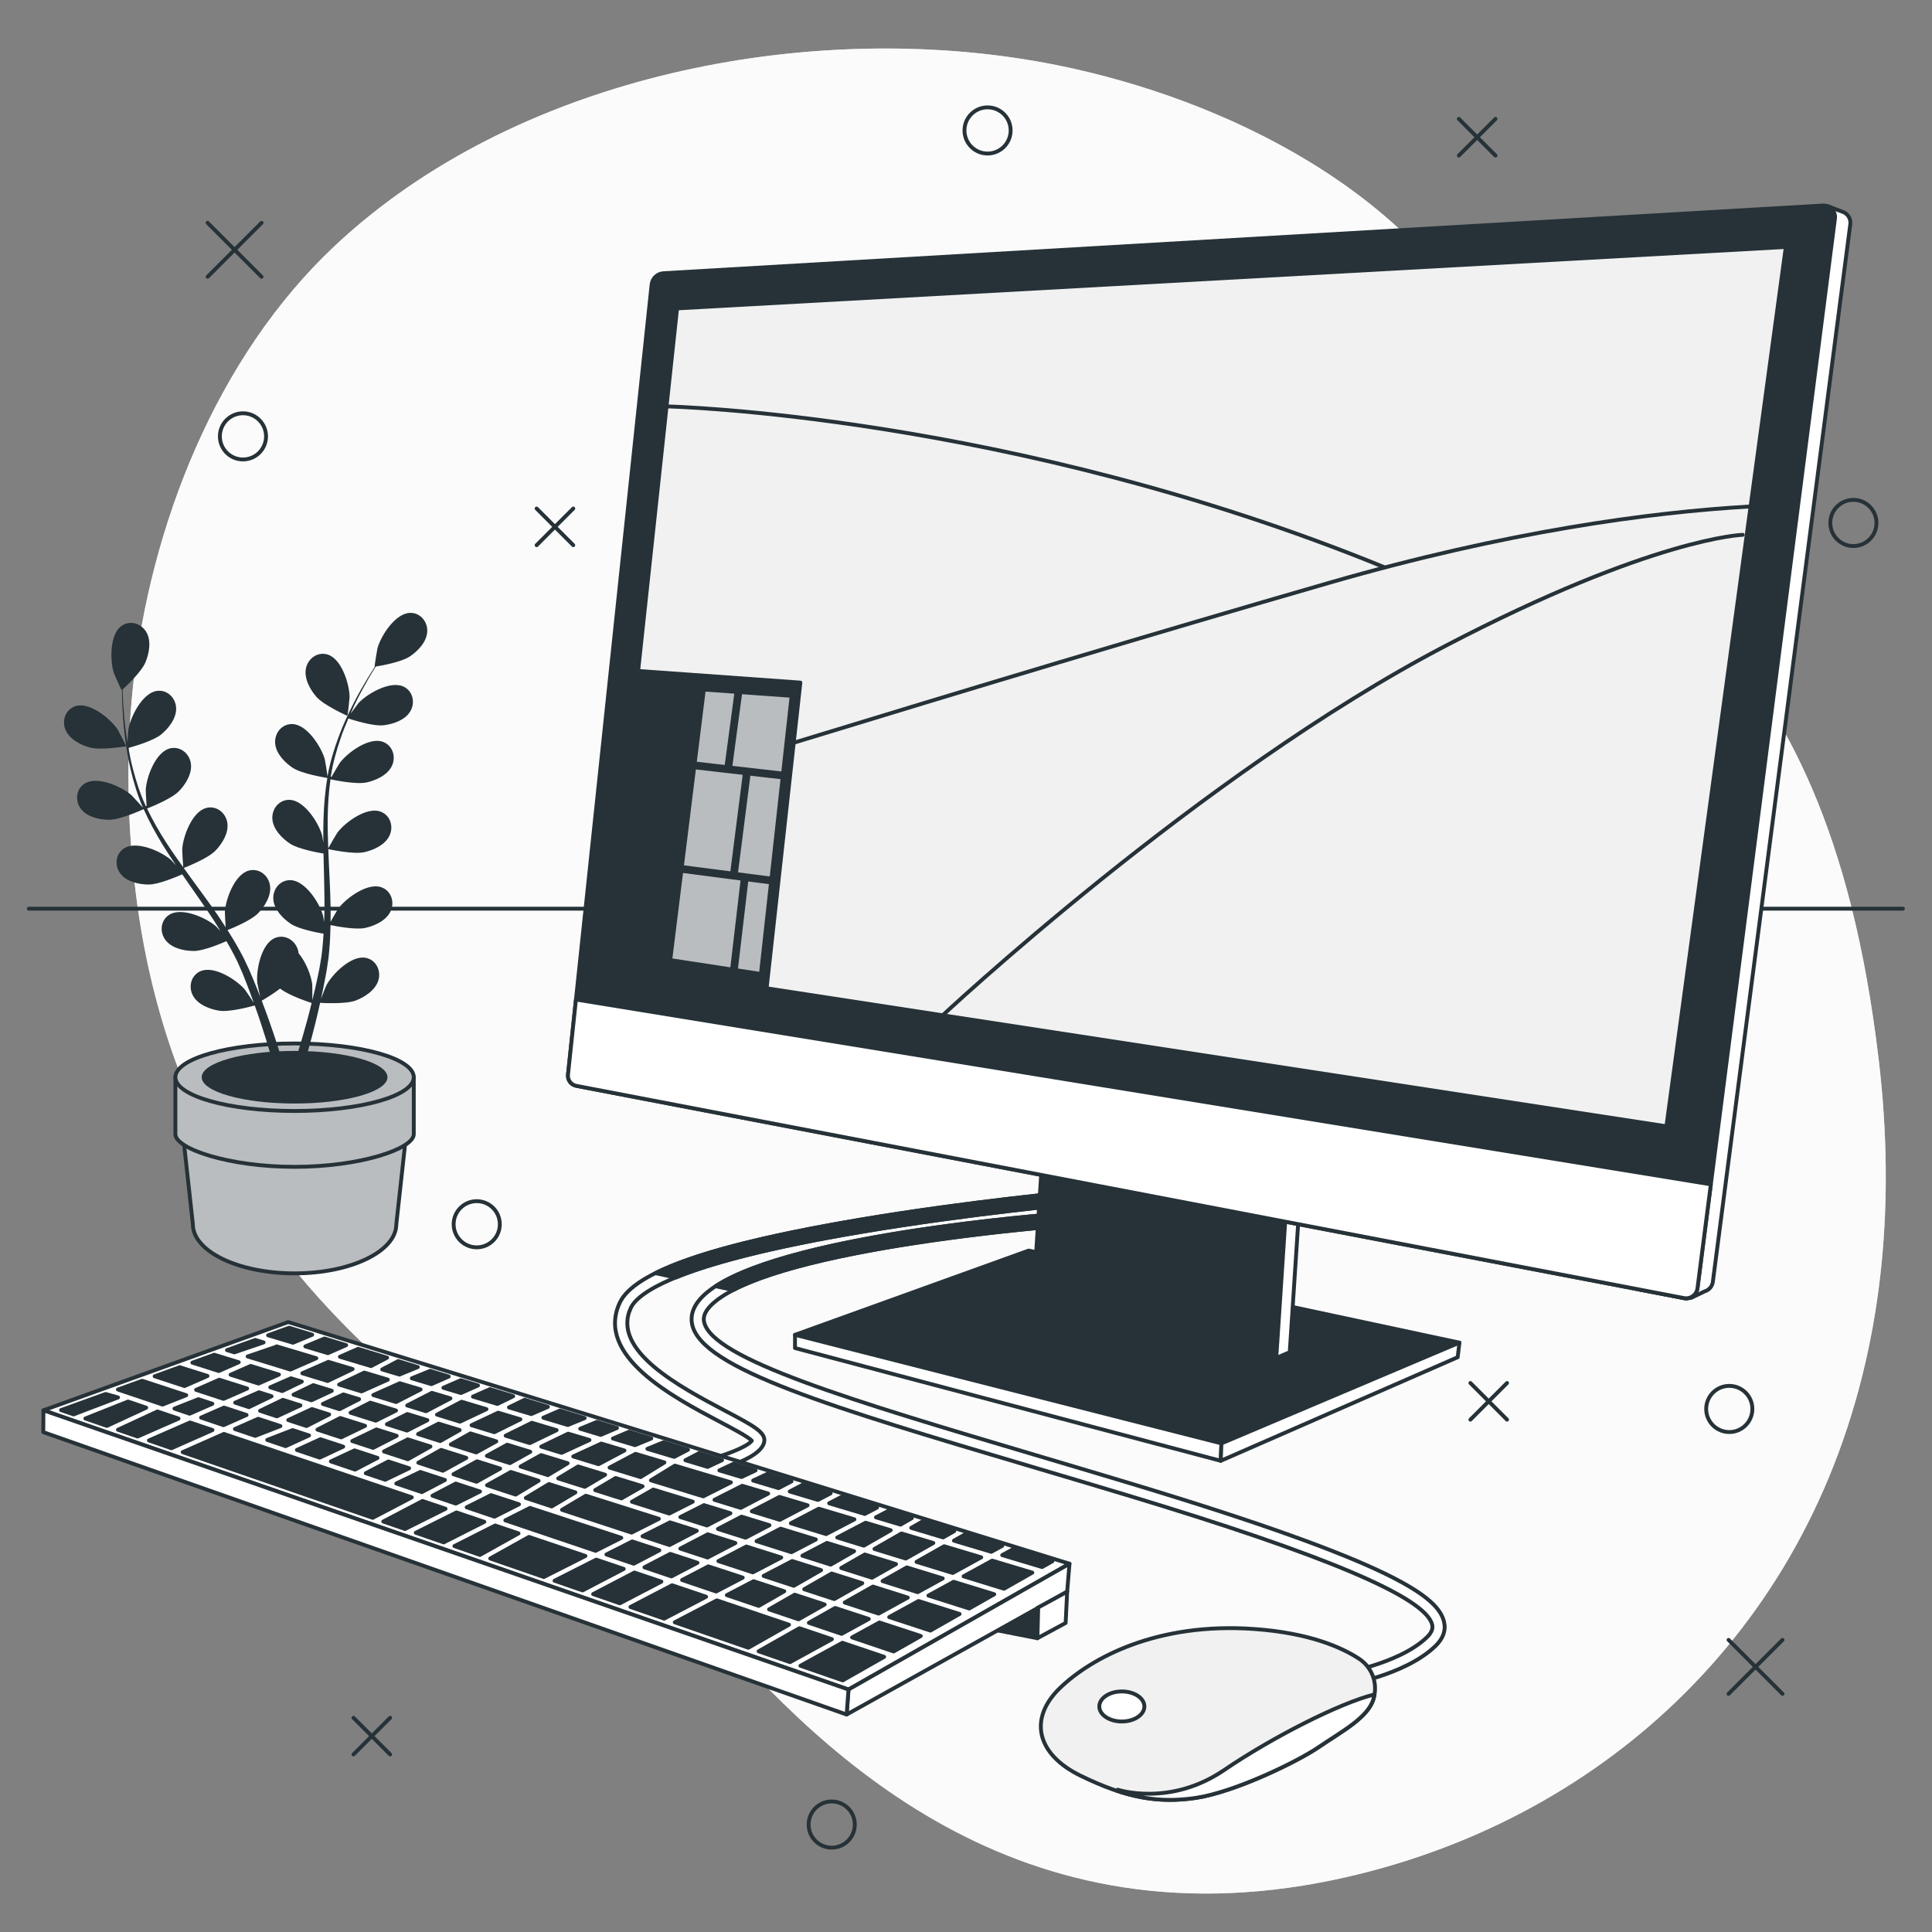 <?xml version="1.0" encoding="utf-8"?>
<!-- Generator: Adobe Illustrator 27.5.0, SVG Export Plug-In . SVG Version: 6.00 Build 0)  -->
<svg version="1.1" xmlns="http://www.w3.org/2000/svg" xmlns:xlink="http://www.w3.org/1999/xlink" x="0px" y="0px"
	 viewBox="0 0 500 500" style="enable-background:new 0 0 500 500;" xml:space="preserve">
<rect x="0" y="0" width="500" height="500" fill="#808080" stroke="none"/>
<g id="Background_Simple">
	<g>
		<path style="fill:#F1F1F1;" d="M273.587,16.87c43.479,8.747,92.895,32.934,113.094,74.871
			c30.526,63.363,85.439,62.723,99.551,182.71c2.202,18.708,2.34,36.303,0.695,52.75c-0.883,8.841-2.293,17.355-4.18,25.523
			c-17.052,74.147-73.307,120.41-137.772,133.825c-84.783,17.659-135.042-35.421-165.085-70.339
			C149.847,381.293,49.996,349.4,35.196,231.554c-2.249-17.968-2.661-36.189-0.745-54.216c4.358-41.148,21.547-85.02,52.33-113.844
			c2.313-2.164,4.699-4.257,7.147-6.288C141.832,17.558,214.31,4.941,273.587,16.87z"/>
		<path style="opacity:0.7;fill:#FFFFFF;" d="M273.587,16.87c43.479,8.747,92.895,32.934,113.094,74.871
			c30.526,63.363,85.439,62.723,99.551,182.71c2.202,18.708,2.34,36.303,0.695,52.75c-0.883,8.841-2.293,17.355-4.18,25.523
			c-17.052,74.147-73.307,120.41-137.772,133.825c-84.783,17.659-135.042-35.421-165.085-70.339
			C149.847,381.293,49.996,349.4,35.196,231.554c-2.249-17.968-2.661-36.189-0.745-54.216c4.358-41.148,21.547-85.02,52.33-113.844
			c2.313-2.164,4.699-4.257,7.147-6.288C141.832,17.558,214.31,4.941,273.587,16.87z"/>
	</g>
</g>
<g id="Graphics">
	<g>
		
			<line style="fill:none;stroke:#263238;stroke-linecap:round;stroke-linejoin:round;stroke-miterlimit:10;" x1="53.727" y1="57.672" x2="67.687" y2="71.632"/>
		
			<line style="fill:none;stroke:#263238;stroke-linecap:round;stroke-linejoin:round;stroke-miterlimit:10;" x1="67.687" y1="57.672" x2="53.727" y2="71.632"/>
	</g>
	<g>
		
			<line style="fill:none;stroke:#263238;stroke-linecap:round;stroke-linejoin:round;stroke-miterlimit:10;" x1="447.348" y1="424.404" x2="461.308" y2="438.364"/>
		
			<line style="fill:none;stroke:#263238;stroke-linecap:round;stroke-linejoin:round;stroke-miterlimit:10;" x1="461.308" y1="424.404" x2="447.348" y2="438.364"/>
	</g>
	<g>
		
			<line style="fill:none;stroke:#263238;stroke-linecap:round;stroke-linejoin:round;stroke-miterlimit:10;" x1="138.875" y1="131.604" x2="148.366" y2="141.094"/>
		
			<line style="fill:none;stroke:#263238;stroke-linecap:round;stroke-linejoin:round;stroke-miterlimit:10;" x1="148.366" y1="131.604" x2="138.875" y2="141.094"/>
	</g>
	<g>
		
			<line style="fill:none;stroke:#263238;stroke-linecap:round;stroke-linejoin:round;stroke-miterlimit:10;" x1="380.533" y1="357.917" x2="390.023" y2="367.408"/>
		
			<line style="fill:none;stroke:#263238;stroke-linecap:round;stroke-linejoin:round;stroke-miterlimit:10;" x1="390.023" y1="357.917" x2="380.533" y2="367.408"/>
	</g>
	<g>
		
			<line style="fill:none;stroke:#263238;stroke-linecap:round;stroke-linejoin:round;stroke-miterlimit:10;" x1="91.479" y1="444.559" x2="100.969" y2="454.049"/>
		
			<line style="fill:none;stroke:#263238;stroke-linecap:round;stroke-linejoin:round;stroke-miterlimit:10;" x1="100.969" y1="444.559" x2="91.479" y2="454.049"/>
	</g>
	<g>
		
			<line style="fill:none;stroke:#263238;stroke-linecap:round;stroke-linejoin:round;stroke-miterlimit:10;" x1="377.545" y1="30.771" x2="387.035" y2="40.262"/>
		
			<line style="fill:none;stroke:#263238;stroke-linecap:round;stroke-linejoin:round;stroke-miterlimit:10;" x1="387.035" y1="30.771" x2="377.545" y2="40.262"/>
	</g>
	<path style="fill:none;stroke:#263238;stroke-linecap:round;stroke-linejoin:round;stroke-miterlimit:10;" d="M68.852,112.931
		c0-3.3-2.675-5.975-5.975-5.975c-3.3,0-5.975,2.675-5.975,5.975c0,3.3,2.675,5.975,5.975,5.975
		C66.177,118.906,68.852,116.231,68.852,112.931z"/>
	<path style="fill:none;stroke:#263238;stroke-linecap:round;stroke-linejoin:round;stroke-miterlimit:10;" d="M261.555,33.759
		c0-3.3-2.675-5.975-5.975-5.975c-3.3,0-5.975,2.675-5.975,5.975c0,3.3,2.675,5.975,5.975,5.975
		C258.88,39.734,261.555,37.059,261.555,33.759z"/>
	
		<circle style="fill:none;stroke:#263238;stroke-linecap:round;stroke-linejoin:round;stroke-miterlimit:10;" cx="447.535" cy="364.639" r="5.975"/>
	<path style="fill:none;stroke:#263238;stroke-linecap:round;stroke-linejoin:round;stroke-miterlimit:10;" d="M221.222,472.194
		c0-3.3-2.675-5.975-5.975-5.975c-3.3,0-5.975,2.675-5.975,5.975c0,3.3,2.675,5.975,5.975,5.975
		C218.546,478.17,221.222,475.494,221.222,472.194z"/>
	<path style="fill:none;stroke:#263238;stroke-linecap:round;stroke-linejoin:round;stroke-miterlimit:10;" d="M129.352,316.837
		c0-3.3-2.675-5.975-5.975-5.975c-3.3,0-5.975,2.675-5.975,5.975c0,3.3,2.675,5.975,5.975,5.975
		C126.677,322.813,129.352,320.137,129.352,316.837z"/>
	<path style="fill:none;stroke:#263238;stroke-linecap:round;stroke-linejoin:round;stroke-miterlimit:10;" d="M485.628,135.338
		c0-3.3-2.675-5.975-5.975-5.975c-3.3,0-5.975,2.675-5.975,5.975c0,3.3,2.675,5.975,5.975,5.975
		C482.952,141.314,485.628,138.638,485.628,135.338z"/>
</g>
<g id="Table">
	
		<line style="fill:none;stroke:#263238;stroke-linecap:round;stroke-linejoin:round;stroke-miterlimit:10;" x1="492.469" y1="235.163" x2="7.46" y2="235.163"/>
</g>
<g id="Plant">
	<g>
		<path style="fill:#BABDBF;stroke:#263238;stroke-linecap:round;stroke-linejoin:round;stroke-miterlimit:10;" d="M47.282,292.921
			l2.632,23.911c0,7.023,11.786,12.716,26.324,12.716c14.538,0,26.324-5.693,26.324-12.716l2.632-23.911H47.282z"/>
		<path style="fill:#BABDBF;stroke:#263238;stroke-linecap:round;stroke-linejoin:round;stroke-miterlimit:10;" d="M45.391,278.785
			v14.74c0,3.766,13.811,8.454,30.847,8.454c17.036,0,30.847-4.688,30.847-8.454v-14.74H45.391z"/>
		
			<ellipse style="fill:#BABDBF;stroke:#263238;stroke-linecap:round;stroke-linejoin:round;stroke-miterlimit:10;" cx="76.239" cy="278.785" rx="30.847" ry="8.736"/>
		<ellipse style="fill:#263238;" cx="76.239" cy="278.785" rx="24.037" ry="6.808"/>
		<g>
			<path style="fill:#263238;" d="M23.246,193.457c2.856,0.784,9.405-0.317,9.41-0.318c0.068-0.012-2.036-4.096-2.198-4.339
				c-1.879-2.806-7.16-7.125-10.797-6.086c-2.62,0.749-3.718,3.639-2.75,6.067C17.9,191.263,20.813,192.789,23.246,193.457z"/>
			<path style="fill:#263238;" d="M89.911,185.266c0.063,0.028,0.562-4.539,0.56-4.831c-0.019-3.377-2.042-9.892-5.648-11.031
				c-2.598-0.821-5.108,0.983-5.64,3.543c-0.544,2.614,1.044,5.495,2.704,7.394C83.837,182.57,89.907,185.264,89.911,185.266z"/>
			<path style="fill:#263238;" d="M106.069,158.614c-3.78,0.139-7.462,5.881-8.38,9.131c-0.079,0.281-0.814,4.817-0.745,4.806
				c0,0,0.064-0.01,0.079-0.012c-0.589,0.902-1.209,1.876-1.865,2.953c-1.196,1.999-2.53,4.27-3.815,6.839
				c-1.29,2.563-2.621,5.385-3.753,8.483c-1.14,3.104-2.18,6.427-2.809,9.99c-0.007,0.04-0.009,0.083-0.016,0.123
				c-0.14-1.099-0.633-4.16-0.698-4.39c-0.91-3.252-4.581-9.002-8.36-9.149c-2.723-0.105-4.667,2.298-4.505,4.907
				c0.166,2.665,2.458,5.024,4.561,6.417c2.371,1.571,8.463,2.542,8.949,2.618c-0.568,3.399-0.874,6.932-0.988,10.526
				c-0.067,2.054-0.071,4.126-0.048,6.202c-0.151-0.947-0.294-1.792-0.327-1.908c-0.91-3.253-4.581-9.002-8.36-9.149
				c-2.723-0.105-4.667,2.298-4.505,4.907c0.166,2.665,2.458,5.024,4.561,6.417c2.134,1.413,7.311,2.346,8.684,2.574
				c0.017,0.797,0.025,1.592,0.046,2.389c0.095,3.822,0.208,7.635,0.203,11.378c-0.001,1.319-0.05,2.618-0.095,3.919
				c-0.136-0.84-0.256-1.548-0.286-1.653c-0.91-3.253-4.581-9.002-8.361-9.149c-2.723-0.106-4.667,2.297-4.505,4.907
				c0.166,2.664,2.458,5.024,4.561,6.417c2.036,1.349,6.807,2.252,8.438,2.532c-0.086,1.33-0.17,2.662-0.313,3.947
				c-0.118,0.875-0.171,1.726-0.337,2.598c-0.147,0.867-0.293,1.726-0.437,2.576c-0.338,1.627-0.677,3.308-1.047,4.887
				c-0.248,1.1-0.506,2.144-0.762,3.196c0.017-1.313-0.006-3.885-0.032-4.099c-0.271-2.228-1.583-5.723-3.52-8.033
				c-0.038-0.329-0.104-0.654-0.203-0.971c-0.781-2.495-3.456-4.044-5.961-2.972c-3.478,1.488-4.851,8.169-4.539,11.532
				c0.018,0.198,0.459,2.328,0.759,3.668c-0.296-0.761-0.575-1.502-0.889-2.281c-0.611-1.545-1.267-3.068-1.966-4.711
				c-0.365-0.781-0.735-1.57-1.108-2.366c-0.353-0.798-0.827-1.596-1.24-2.404c-0.999-1.852-2.102-3.68-3.253-5.498
				c1.351-0.539,6.123-2.52,7.891-4.335c1.76-1.807,3.5-4.598,3.098-7.237c-0.394-2.584-2.803-4.521-5.442-3.841
				c-3.663,0.944-6.033,7.34-6.233,10.712c-0.013,0.21,0.115,2.646,0.212,3.982c-0.701-1.088-1.395-2.176-2.139-3.253
				c-2.149-3.108-4.421-6.188-6.674-9.27c-0.691-0.944-1.367-1.892-2.049-2.839c0.483-0.186,6.206-2.419,8.186-4.452
				c1.761-1.807,3.5-4.598,3.099-7.238c-0.394-2.584-2.803-4.521-5.442-3.841c-3.663,0.944-6.032,7.34-6.233,10.712
				c-0.015,0.254,0.174,3.758,0.266,4.647c-1.499-2.086-2.974-4.179-4.344-6.302c-1.894-2.926-3.591-5.901-5.022-8.906
				c0.225-0.086,6.208-2.39,8.237-4.472c1.76-1.807,3.5-4.598,3.098-7.237c-0.394-2.585-2.803-4.521-5.442-3.842
				c-3.663,0.944-6.032,7.34-6.233,10.711c-0.013,0.222,0.128,2.893,0.225,4.161c-0.115,0.029-0.094,0.024-0.209,0.054
				c-1.494-3.237-2.534-6.561-3.354-9.72c-0.478-1.829-0.833-3.604-1.14-5.338c1.158-0.314,6.436-1.811,8.469-3.484
				c1.948-1.603,3.984-4.186,3.875-6.853c-0.108-2.612-2.29-4.802-4.987-4.416c-3.744,0.536-6.802,6.633-7.372,9.962
				c-0.031,0.181-0.142,2.056-0.204,3.423c-0.126-0.785-0.271-1.592-0.377-2.347c-0.405-2.831-0.602-5.449-0.757-7.769
				c-0.078-1.32-0.122-2.515-0.152-3.633c0.976-0.902,4.862-4.586,5.877-6.963c0.99-2.32,1.607-5.551,0.281-7.868
				c-1.299-2.269-4.245-3.207-6.461-1.621c-3.076,2.201-2.98,9.022-1.952,12.239c0.089,0.278,1.978,4.467,2.03,4.42
				c0,0,0.048-0.044,0.059-0.054c0.007,1.077,0.027,2.231,0.074,3.492c0.105,2.328,0.245,4.957,0.59,7.809
				c0.338,2.85,0.785,5.937,1.55,9.146c0.762,3.218,1.728,6.564,3.169,9.882c0.016,0.038,0.038,0.074,0.054,0.112
				c-0.723-0.84-2.823-3.12-3.004-3.277c-2.554-2.21-8.787-4.981-12.02-3.019c-2.33,1.414-2.626,4.491-1.051,6.578
				c1.609,2.131,4.822,2.834,7.344,2.836c2.845,0.002,8.462-2.549,8.908-2.753c1.401,3.148,3.095,6.265,4.983,9.324
				c1.077,1.751,2.217,3.48,3.381,5.2c-0.648-0.706-1.233-1.332-1.324-1.411c-2.554-2.211-8.787-4.981-12.02-3.018
				c-2.33,1.414-2.626,4.491-1.05,6.578c1.608,2.131,4.822,2.835,7.344,2.836c2.559,0.002,7.392-2.076,8.664-2.644
				c0.454,0.655,0.899,1.314,1.355,1.967c2.188,3.134,4.386,6.253,6.447,9.378c0.727,1.101,1.402,2.212,2.083,3.321
				c-0.577-0.626-1.068-1.149-1.151-1.221c-2.553-2.211-8.787-4.981-12.02-3.018c-2.329,1.414-2.625,4.491-1.05,6.578
				c1.609,2.131,4.821,2.834,7.344,2.836c2.443,0.002,6.92-1.876,8.434-2.543c0.661,1.157,1.327,2.314,1.916,3.465
				c0.385,0.795,0.81,1.533,1.152,2.353c0.356,0.804,0.708,1.601,1.056,2.39c0.615,1.544,1.26,3.133,1.823,4.654
				c0.399,1.055,0.76,2.068,1.127,3.086c-0.711-1.104-2.148-3.237-2.288-3.401c-2.189-2.572-7.93-6.255-11.424-4.805
				c-2.516,1.045-3.276,4.042-2.035,6.343c1.267,2.35,4.336,3.532,6.83,3.916c2.745,0.422,8.458-1.156,9.171-1.358
				c0.601,1.688,1.169,3.336,1.68,4.9c1.769,5.365,3.042,9.904,3.893,13.111l2.537-0.368c-0.021-0.073-0.039-0.138-0.061-0.213
				c-0.932-3.231-2.326-7.825-4.248-13.254c-0.603-1.717-1.282-3.54-1.997-5.405c0.412-0.237,2.749-1.601,4.769-3.149
				c2.217,1.797,7.478,3.513,8.159,3.73c-0.43,1.74-0.865,3.428-1.301,5.014c-1.484,5.451-2.927,9.939-3.986,13.083l2.784-0.404
				c0.954-3.105,2.154-7.232,3.37-12.112c0.444-1.765,0.884-3.66,1.316-5.61c0.726,0.045,6.657,0.38,9.254-0.615
				c2.355-0.903,5.105-2.708,5.846-5.274c0.725-2.512-0.651-5.28-3.332-5.768c-3.721-0.678-8.553,4.138-10.147,7.115
				c-0.094,0.176-0.902,2.195-1.39,3.478c0.173-0.798,0.349-1.57,0.517-2.393c0.343-1.626,0.636-3.258,0.959-5.013
				c0.126-0.853,0.253-1.715,0.381-2.585c0.146-0.86,0.191-1.787,0.291-2.689c0.188-2.096,0.278-4.229,0.32-6.38
				c1.424,0.297,6.497,1.276,8.974,0.738c2.465-0.536,5.456-1.904,6.577-4.327c1.097-2.373,0.156-5.318-2.42-6.206
				c-3.576-1.233-9.081,2.794-11.108,5.496c-0.127,0.168-1.363,2.27-2.02,3.438c0.015-1.293,0.037-2.584,0.01-3.893
				c-0.077-3.778-0.274-7.6-0.452-11.414c-0.056-1.168-0.096-2.332-0.142-3.498c0.505,0.111,6.51,1.406,9.284,0.803
				c2.465-0.535,5.456-1.904,6.577-4.327c1.097-2.373,0.156-5.317-2.42-6.206c-3.576-1.233-9.081,2.794-11.108,5.495
				c-0.153,0.204-1.928,3.23-2.342,4.022c-0.099-2.567-0.175-5.127-0.146-7.652c0.034-3.486,0.26-6.904,0.724-10.199
				c0.235,0.053,6.496,1.432,9.337,0.815c2.465-0.536,5.456-1.904,6.577-4.328c1.098-2.373,0.156-5.317-2.42-6.206
				c-3.576-1.234-9.081,2.794-11.108,5.496c-0.133,0.177-1.488,2.481-2.107,3.593c-0.112-0.039-0.092-0.032-0.204-0.071
				c0.539-3.523,1.506-6.869,2.565-9.955c0.61-1.789,1.293-3.465,1.994-5.081c1.14,0.377,6.367,2.04,8.985,1.766
				c2.509-0.262,5.632-1.293,7.013-3.578c1.351-2.238,0.739-5.269-1.724-6.435c-3.419-1.618-9.333,1.781-11.644,4.242
				c-0.126,0.134-1.253,1.637-2.059,2.743c0.328-0.724,0.653-1.478,0.98-2.166c1.224-2.585,2.504-4.877,3.654-6.898
				c0.663-1.144,1.286-2.165,1.878-3.114c1.311-0.214,6.584-1.143,8.743-2.566c2.106-1.389,4.403-3.743,4.574-6.408
				C110.732,160.921,108.792,158.513,106.069,158.614z"/>
		</g>
	</g>
</g>
<g id="Mouse">
	<g>
		<g>
			<path style="fill:#FFFFFF;stroke:#263238;stroke-linecap:round;stroke-linejoin:round;stroke-miterlimit:10;" d="
				M346.965,436.313l-0.472-3.127c0.154-0.023,15.457-2.41,22.776-9.45c1.571-1.51,1.532-2.601,1.366-3.289
				c-1.693-7.028-27.572-18.003-79.115-33.549c-8.487-2.561-16.71-5.001-24.587-7.34c-51.465-15.275-85.464-25.367-87.812-36.82
				c-0.588-2.863,0.704-5.635,3.837-8.238c17.837-14.813,88.835-20.185,91.849-20.406l0.232,3.154
				c-0.728,0.054-72.998,5.514-90.06,19.686c-3.265,2.711-2.886,4.562-2.761,5.17c1.968,9.596,38.881,20.552,85.615,34.423
				c7.882,2.34,16.109,4.782,24.601,7.343c68.845,20.767,79.749,29.496,81.276,35.837c0.538,2.236-0.218,4.358-2.248,6.309
				C363.411,433.755,347.633,436.212,346.965,436.313z"/>
			<path style="fill:#263238;stroke:#263238;stroke-linecap:round;stroke-linejoin:round;stroke-miterlimit:10;" d="
				M185.203,332.867l4.562,0.99c22.836-11.892,84.601-16.56,85.274-16.609l-0.232-3.154
				C271.907,314.307,206.057,319.291,185.203,332.867z"/>
		</g>
		<g>
			<path style="fill:#F1F1F1;stroke:#263238;stroke-linecap:round;stroke-linejoin:round;stroke-miterlimit:10;" d="M355.45,439.694
				c1.204-3.894-0.285-8.155-3.694-10.391c-4.599-3.017-12.972-6.703-27.168-7.717c-25.132-1.795-42.186,7.48-50.264,15.259
				c-8.078,7.779-6.283,17.054,5.385,22.739c11.668,5.685,20.046,7.181,29.919,5.685c9.873-1.496,26.03-9.275,31.714-13.165
				c5.685-3.889,12.566-7.48,14.062-12.267C355.421,439.788,355.435,439.741,355.45,439.694z"/>
			<path style="fill:#FFFFFF;stroke:#263238;stroke-linecap:round;stroke-linejoin:round;stroke-miterlimit:10;" d="M316.81,458.087
				c-14.062,9.574-27.526,5.086-27.526,5.086l-0.31,0.261c7.286,2.431,13.591,2.904,20.655,1.834
				c9.873-1.496,26.03-9.275,31.714-13.164c5.685-3.889,12.566-7.48,14.062-12.267c0.015-0.048,0.03-0.095,0.044-0.143
				c0.12-0.387,0.206-0.779,0.273-1.171C346.867,440.668,329.262,449.609,316.81,458.087z"/>
		</g>
		<path style="fill:#FFFFFF;stroke:#263238;stroke-linecap:round;stroke-linejoin:round;stroke-miterlimit:10;" d="M296.165,441.631
			c0,2.148-2.612,3.89-5.834,3.89c-3.222,0-5.834-1.741-5.834-3.89s2.612-3.889,5.834-3.889
			C293.553,437.742,296.165,439.483,296.165,441.631z"/>
	</g>
</g>
<g id="Keyboard">
	<g>
		<g>
			<path style="fill:#FFFFFF;stroke:#263238;stroke-linecap:round;stroke-linejoin:round;stroke-miterlimit:10;" d="
				M178.604,382.143l-0.641-3.096c9.465-1.96,15.725-4.794,16.604-6.199c-0.966-1.029-5.023-3.171-8.327-4.916
				c-12.067-6.371-32.263-17.035-25.845-30.79c3.759-8.056,24.205-15.1,62.505-21.534c27.787-4.669,54.899-7.172,55.169-7.197
				l0.288,3.15c-0.27,0.025-27.279,2.519-54.95,7.168c-48.085,8.08-58.324,15.842-60.148,19.751
				c-5.146,11.026,12.667,20.432,24.455,26.656c7.159,3.78,10.427,5.505,10.084,7.905
				C197.118,377.813,184.149,380.997,178.604,382.143z"/>
			<path style="fill:#263238;stroke:#263238;stroke-linecap:round;stroke-linejoin:round;stroke-miterlimit:10;" d="M278.07,308.412
				c-0.271,0.025-27.383,2.528-55.169,7.197c-25.666,4.311-43.301,8.898-53.283,13.878l5.242,1.137
				c8.66-3.543,23.436-7.675,48.549-11.895c27.671-4.649,54.68-7.143,54.95-7.168L278.07,308.412z"/>
		</g>
		<g>
			<polygon style="fill:#FFFFFF;stroke:#263238;stroke-linecap:round;stroke-linejoin:round;stroke-miterlimit:10;" points="
				276.783,404.691 219.592,437.246 11.238,364.986 74.594,342.152 			"/>
			<g>
				<polygon style="fill:#263238;stroke:#263238;stroke-linecap:round;stroke-linejoin:round;stroke-miterlimit:10;" points="
					184.903,388.152 191.697,390.239 198.808,386.528 192.09,384.516 				"/>
				<polygon style="fill:#263238;stroke:#263238;stroke-linecap:round;stroke-linejoin:round;stroke-miterlimit:10;" points="
					174.353,379.482 168.461,383.103 181.997,387.26 189.158,383.638 174.691,379.306 				"/>
				<polygon style="fill:#263238;stroke:#263238;stroke-linecap:round;stroke-linejoin:round;stroke-miterlimit:10;" points="
					194.565,391.12 201.8,393.341 209.005,389.582 201.703,387.395 				"/>
				<polygon style="fill:#263238;stroke:#263238;stroke-linecap:round;stroke-linejoin:round;stroke-miterlimit:10;" points="
					148.357,376.93 154.9,378.939 161.608,375.388 155.605,373.591 				"/>
				<polygon style="fill:#263238;stroke:#263238;stroke-linecap:round;stroke-linejoin:round;stroke-miterlimit:10;" points="
					157.749,379.814 165.776,382.279 171.951,378.485 164.479,376.248 				"/>
				<polygon style="fill:#263238;stroke:#263238;stroke-linecap:round;stroke-linejoin:round;stroke-miterlimit:10;" points="
					190.313,399.335 183.16,397.072 176.059,400.777 183.117,403.091 				"/>
				<polygon style="fill:#263238;stroke:#263238;stroke-linecap:round;stroke-linejoin:round;stroke-miterlimit:10;" points="
					204.668,394.222 213.805,397.028 221.121,393.21 211.9,390.448 				"/>
				<polygon style="fill:#263238;stroke:#263238;stroke-linecap:round;stroke-linejoin:round;stroke-miterlimit:10;" points="
					130.864,371.558 137.112,373.477 144.05,370.13 137.636,368.209 				"/>
				<polygon style="fill:#263238;stroke:#263238;stroke-linecap:round;stroke-linejoin:round;stroke-miterlimit:10;" points="
					212.498,406.356 205.021,403.99 197.627,407.848 205.432,410.407 				"/>
				<polygon style="fill:#263238;stroke:#263238;stroke-linecap:round;stroke-linejoin:round;stroke-miterlimit:10;" points="
					221.045,401.456 214.013,399.297 207.657,402.614 214.982,404.932 				"/>
				<polygon style="fill:#263238;stroke:#263238;stroke-linecap:round;stroke-linejoin:round;stroke-miterlimit:10;" points="
					216.673,397.909 223.55,400.02 230.52,396.025 224.016,394.077 				"/>
				<polygon style="fill:#263238;stroke:#263238;stroke-linecap:round;stroke-linejoin:round;stroke-miterlimit:10;" points="
					202.184,403.092 193.15,400.233 185.915,404.009 194.828,406.931 				"/>
				<polygon style="fill:#263238;stroke:#263238;stroke-linecap:round;stroke-linejoin:round;stroke-miterlimit:10;" points="
					241.54,399.324 233.303,396.858 226.309,400.868 234.418,403.358 				"/>
				<polygon style="fill:#263238;stroke:#263238;stroke-linecap:round;stroke-linejoin:round;stroke-miterlimit:10;" points="
					231.893,404.788 223.804,402.304 217.712,405.796 225.668,408.314 				"/>
				<polygon style="fill:#263238;stroke:#263238;stroke-linecap:round;stroke-linejoin:round;stroke-miterlimit:10;" points="
					146.944,371.072 140.075,374.387 145.335,376.002 152.553,372.677 147.05,371.028 				"/>
				<polygon style="fill:#263238;stroke:#263238;stroke-linecap:round;stroke-linejoin:round;stroke-miterlimit:10;" points="
					49.072,365.873 54.961,363.293 51.34,362.106 45.154,364.55 				"/>
				<polygon style="fill:#263238;stroke:#263238;stroke-linecap:round;stroke-linejoin:round;stroke-miterlimit:10;" points="
					50.752,359.695 57.857,362.025 63.963,359.35 56.745,357.066 				"/>
				<polygon style="fill:#263238;stroke:#263238;stroke-linecap:round;stroke-linejoin:round;stroke-miterlimit:10;" points="
					59.673,355.781 66.893,358.066 72.191,355.745 64.876,353.499 				"/>
				<polygon style="fill:#263238;stroke:#263238;stroke-linecap:round;stroke-linejoin:round;stroke-miterlimit:10;" points="
					79.974,371.494 75.731,370.103 69.157,372.655 73.922,374.264 				"/>
				<polygon style="fill:#263238;stroke:#263238;stroke-linecap:round;stroke-linejoin:round;stroke-miterlimit:10;" points="
					63.81,366.195 57.966,364.278 52.039,366.875 57.844,368.835 				"/>
				<polygon style="fill:#263238;stroke:#263238;stroke-linecap:round;stroke-linejoin:round;stroke-miterlimit:10;" points="
					69.943,359.032 73.041,360.012 78.109,357.563 75.279,356.694 				"/>
				<polygon style="fill:#263238;stroke:#263238;stroke-linecap:round;stroke-linejoin:round;stroke-miterlimit:10;" points="
					72.572,369.067 66.802,367.175 60.797,369.832 66.041,371.603 				"/>
				<polygon style="fill:#263238;stroke:#263238;stroke-linecap:round;stroke-linejoin:round;stroke-miterlimit:10;" points="
					122.031,368.845 127.93,370.657 134.676,367.323 128.914,365.598 				"/>
				<polygon style="fill:#263238;stroke:#263238;stroke-linecap:round;stroke-linejoin:round;stroke-miterlimit:10;" points="
					105.384,363.733 110.24,365.225 116.576,361.903 111.768,360.463 				"/>
				<polygon style="fill:#263238;stroke:#263238;stroke-linecap:round;stroke-linejoin:round;stroke-miterlimit:10;" points="
					80.587,362.4 85.867,359.945 81.072,358.473 75.968,360.939 				"/>
				<polygon style="fill:#263238;stroke:#263238;stroke-linecap:round;stroke-linejoin:round;stroke-miterlimit:10;" points="
					113.103,366.104 119.039,367.927 125.892,364.693 119.462,362.767 				"/>
				<polygon style="fill:#263238;stroke:#263238;stroke-linecap:round;stroke-linejoin:round;stroke-miterlimit:10;" points="
					103.38,358.015 96.614,361.04 102.495,362.846 108.853,359.59 103.47,357.978 				"/>
				<polygon style="fill:#263238;stroke:#263238;stroke-linecap:round;stroke-linejoin:round;stroke-miterlimit:10;" points="
					87.759,358.321 93.552,360.1 100.373,357.05 94.262,355.22 				"/>
				<polygon style="fill:#263238;stroke:#263238;stroke-linecap:round;stroke-linejoin:round;stroke-miterlimit:10;" points="
					78.239,355.397 84.78,357.406 91.254,354.32 84.984,352.442 				"/>
				<polygon style="fill:#263238;stroke:#263238;stroke-linecap:round;stroke-linejoin:round;stroke-miterlimit:10;" points="
					163.543,388.653 173.202,391.71 179.285,388.633 169.069,385.495 				"/>
				<polygon style="fill:#263238;stroke:#263238;stroke-linecap:round;stroke-linejoin:round;stroke-miterlimit:10;" points="
					176.074,392.619 182.96,394.798 189.036,391.627 182.19,389.525 				"/>
				<polygon style="fill:#263238;stroke:#263238;stroke-linecap:round;stroke-linejoin:round;stroke-miterlimit:10;" points="
					211.145,398.416 202.008,395.611 195.786,398.857 204.821,401.716 				"/>
				<polygon style="fill:#263238;stroke:#263238;stroke-linecap:round;stroke-linejoin:round;stroke-miterlimit:10;" points="
					185.796,395.695 192.95,397.96 199.139,394.729 191.905,392.508 				"/>
				<polygon style="fill:#263238;stroke:#263238;stroke-linecap:round;stroke-linejoin:round;stroke-miterlimit:10;" points="
					88.823,374.395 82.925,372.461 76.837,375.249 82.736,377.241 				"/>
				<polygon style="fill:#263238;stroke:#263238;stroke-linecap:round;stroke-linejoin:round;stroke-miterlimit:10;" points="
					134.728,379.534 141.79,381.769 146.901,378.688 140.033,376.579 				"/>
				<polygon style="fill:#263238;stroke:#263238;stroke-linecap:round;stroke-linejoin:round;stroke-miterlimit:10;" points="
					144.467,382.616 151.342,384.792 156.607,381.668 149.606,379.518 				"/>
				<polygon style="fill:#263238;stroke:#263238;stroke-linecap:round;stroke-linejoin:round;stroke-miterlimit:10;" points="
					154.037,385.645 160.809,387.788 166.306,384.647 159.33,382.505 				"/>
				<polygon style="fill:#263238;stroke:#263238;stroke-linecap:round;stroke-linejoin:round;stroke-miterlimit:10;" points="
					85.189,366.067 80.734,364.657 74.594,367.512 79.32,369.061 				"/>
				<polygon style="fill:#263238;stroke:#263238;stroke-linecap:round;stroke-linejoin:round;stroke-miterlimit:10;" points="
					75.15,354.449 81.864,351.508 71.589,348.431 71.609,348.49 64.086,351.051 				"/>
				<polygon style="fill:#263238;stroke:#263238;stroke-linecap:round;stroke-linejoin:round;stroke-miterlimit:10;" points="
					60.649,349.996 68.214,347.42 66.05,346.772 58.745,349.411 				"/>
				<polygon style="fill:#263238;stroke:#263238;stroke-linecap:round;stroke-linejoin:round;stroke-miterlimit:10;" points="
					259.374,402.465 269.698,405.556 272.382,404.031 262.198,400.917 				"/>
				<polygon style="fill:#263238;stroke:#263238;stroke-linecap:round;stroke-linejoin:round;stroke-miterlimit:10;" points="
					77.758,363.715 73.204,362.274 67.309,365.123 71.661,366.55 				"/>
				<polygon style="fill:#263238;stroke:#263238;stroke-linecap:round;stroke-linejoin:round;stroke-miterlimit:10;" points="
					126.002,376.773 131.965,378.66 137.24,375.721 131.253,373.883 				"/>
				<polygon style="fill:#263238;stroke:#263238;stroke-linecap:round;stroke-linejoin:round;stroke-miterlimit:10;" points="
					60.862,363.01 64.422,364.177 70.277,361.348 67.013,360.315 				"/>
				<polygon style="fill:#263238;stroke:#263238;stroke-linecap:round;stroke-linejoin:round;stroke-miterlimit:10;" points="
					116.67,373.819 123.227,375.894 128.448,373.021 121.747,370.963 				"/>
				<polygon style="fill:#263238;stroke:#263238;stroke-linecap:round;stroke-linejoin:round;stroke-miterlimit:10;" points="
					111.402,374.362 105.521,372.501 99.374,375.636 105.543,377.658 				"/>
				<polygon style="fill:#263238;stroke:#263238;stroke-linecap:round;stroke-linejoin:round;stroke-miterlimit:10;" points="
					120.677,377.298 114.155,375.234 108.26,378.549 114.616,380.633 				"/>
				<polygon style="fill:#263238;stroke:#263238;stroke-linecap:round;stroke-linejoin:round;stroke-miterlimit:10;" points="
					139.386,383.219 132.198,380.944 126.035,384.377 133.438,386.804 				"/>
				<polygon style="fill:#263238;stroke:#263238;stroke-linecap:round;stroke-linejoin:round;stroke-miterlimit:10;" points="
					180.323,396.174 173.386,393.978 166.283,397.572 173.26,399.86 				"/>
				<polygon style="fill:#263238;stroke:#263238;stroke-linecap:round;stroke-linejoin:round;stroke-miterlimit:10;" points="
					148.911,386.233 142.063,384.066 136.083,387.671 142.783,389.868 				"/>
				<polygon style="fill:#263238;stroke:#263238;stroke-linecap:round;stroke-linejoin:round;stroke-miterlimit:10;" points="
					170.514,393.069 151.607,387.086 145.445,390.741 163.449,396.643 				"/>
				<polygon style="fill:#263238;stroke:#263238;stroke-linecap:round;stroke-linejoin:round;stroke-miterlimit:10;" points="
					129.435,380.069 123.452,378.176 117.356,381.531 123.308,383.483 				"/>
				<polygon style="fill:#263238;stroke:#263238;stroke-linecap:round;stroke-linejoin:round;stroke-miterlimit:10;" points="
					100.132,368.586 105.334,370.232 110.607,367.543 105.41,365.947 				"/>
				<polygon style="fill:#263238;stroke:#263238;stroke-linecap:round;stroke-linejoin:round;stroke-miterlimit:10;" points="
					90.725,365.609 97.246,367.672 102.49,365.05 95.829,363.004 				"/>
				<polygon style="fill:#263238;stroke:#263238;stroke-linecap:round;stroke-linejoin:round;stroke-miterlimit:10;" points="
					102.659,371.596 97.41,369.934 91.163,372.944 96.551,374.71 				"/>
				<polygon style="fill:#263238;stroke:#263238;stroke-linecap:round;stroke-linejoin:round;stroke-miterlimit:10;" points="
					108.196,371.138 113.917,372.948 118.964,370.109 113.502,368.432 				"/>
				<polygon style="fill:#263238;stroke:#263238;stroke-linecap:round;stroke-linejoin:round;stroke-miterlimit:10;" points="
					83.563,363.342 87.863,364.703 92.934,362.115 88.879,360.87 				"/>
				<polygon style="fill:#263238;stroke:#263238;stroke-linecap:round;stroke-linejoin:round;stroke-miterlimit:10;" points="
					94.479,369.007 88.051,366.973 82.144,369.987 88.275,371.997 				"/>
				<polygon style="fill:#263238;stroke:#263238;stroke-linecap:round;stroke-linejoin:round;stroke-miterlimit:10;" points="
					47.748,358.71 53.696,356.101 46.516,353.828 40.017,356.176 				"/>
				<polygon style="fill:#263238;stroke:#263238;stroke-linecap:round;stroke-linejoin:round;stroke-miterlimit:10;" points="
					106.579,387.516 74.04,376.529 74.013,376.541 74.001,376.515 57.946,371.094 47.281,375.814 96.455,392.819 				"/>
				<polygon style="fill:#263238;stroke:#263238;stroke-linecap:round;stroke-linejoin:round;stroke-miterlimit:10;" points="
					27.653,369.026 37.841,364.306 33.136,362.717 22.091,367.103 				"/>
				<polygon style="fill:#263238;stroke:#263238;stroke-linecap:round;stroke-linejoin:round;stroke-miterlimit:10;" points="
					46.205,367.129 40.742,365.285 30.523,370.019 35.601,371.775 				"/>
				<polygon style="fill:#263238;stroke:#263238;stroke-linecap:round;stroke-linejoin:round;stroke-miterlimit:10;" points="
					54.993,370.097 49.171,368.131 38.537,372.79 44.358,374.803 				"/>
				<polygon style="fill:#263238;stroke:#263238;stroke-linecap:round;stroke-linejoin:round;stroke-miterlimit:10;" points="
					134.192,396.84 128.14,394.796 117.598,400.13 124.204,402.414 				"/>
				<polygon style="fill:#263238;stroke:#263238;stroke-linecap:round;stroke-linejoin:round;stroke-miterlimit:10;" points="
					115.306,390.463 109.341,388.448 99.191,393.765 104.814,395.709 				"/>
				<polygon style="fill:#263238;stroke:#263238;stroke-linecap:round;stroke-linejoin:round;stroke-miterlimit:10;" points="
					125.34,393.851 118.12,391.413 107.601,396.673 114.824,399.171 				"/>
				<polygon style="fill:#263238;stroke:#263238;stroke-linecap:round;stroke-linejoin:round;stroke-miterlimit:10;" points="
					96.024,353.547 100.184,351.366 92.68,349.071 87.968,351.135 				"/>
				<polygon style="fill:#263238;stroke:#263238;stroke-linecap:round;stroke-linejoin:round;stroke-miterlimit:10;" points="
					98.913,354.413 103.362,355.745 108.127,353.795 103.051,352.243 				"/>
				<polygon style="fill:#263238;stroke:#263238;stroke-linecap:round;stroke-linejoin:round;stroke-miterlimit:10;" points="
					151.505,402.686 136.886,397.75 126.874,403.338 140.738,408.132 				"/>
				<polygon style="fill:#263238;stroke:#263238;stroke-linecap:round;stroke-linejoin:round;stroke-miterlimit:10;" points="
					106.576,356.707 111.626,358.22 116.138,356.245 111.313,354.769 				"/>
				<polygon style="fill:#263238;stroke:#263238;stroke-linecap:round;stroke-linejoin:round;stroke-miterlimit:10;" points="
					33.076,360.472 33.134,360.449 33.153,360.498 42.062,363.506 48.206,361.078 36.798,357.339 30.516,359.608 				"/>
				<polygon style="fill:#263238;stroke:#263238;stroke-linecap:round;stroke-linejoin:round;stroke-miterlimit:10;" points="
					79.018,348.455 84.848,350.201 89.587,348.125 83.961,346.404 				"/>
				<polygon style="fill:#263238;stroke:#263238;stroke-linecap:round;stroke-linejoin:round;stroke-miterlimit:10;" points="
					61.788,352.551 55.445,350.603 49.778,352.65 56.624,354.817 				"/>
				<polygon style="fill:#263238;stroke:#263238;stroke-linecap:round;stroke-linejoin:round;stroke-miterlimit:10;" points="
					224.842,418.989 216.135,416.135 209.332,419.987 217.803,422.848 				"/>
				<polygon style="fill:#263238;stroke:#263238;stroke-linecap:round;stroke-linejoin:round;stroke-miterlimit:10;" points="
					256.778,403.888 249.369,407.949 259.834,411.163 267.163,406.997 				"/>
				<polygon style="fill:#263238;stroke:#263238;stroke-linecap:round;stroke-linejoin:round;stroke-miterlimit:10;" points="
					75.823,347.498 80.794,345.435 74.814,343.606 69.381,345.569 				"/>
				<polygon style="fill:#263238;stroke:#263238;stroke-linecap:round;stroke-linejoin:round;stroke-miterlimit:10;" points="
					246.79,409.362 240.272,412.935 250.835,416.278 257.315,412.595 				"/>
				<polygon style="fill:#263238;stroke:#263238;stroke-linecap:round;stroke-linejoin:round;stroke-miterlimit:10;" points="
					218.006,425.141 207.143,431.095 218.1,434.884 228.819,428.792 				"/>
				<polygon style="fill:#263238;stroke:#263238;stroke-linecap:round;stroke-linejoin:round;stroke-miterlimit:10;" points="
					237.716,414.337 230.119,418.501 240.777,421.995 248.337,417.698 				"/>
				<polygon style="fill:#263238;stroke:#263238;stroke-linecap:round;stroke-linejoin:round;stroke-miterlimit:10;" points="
					30.544,361.661 27.333,360.757 15.794,364.926 19.037,366.047 				"/>
				<polygon style="fill:#263238;stroke:#263238;stroke-linecap:round;stroke-linejoin:round;stroke-miterlimit:10;" points="
					215.292,424.224 206.871,421.381 196.325,427.354 204.454,430.165 				"/>
				<polygon style="fill:#263238;stroke:#263238;stroke-linecap:round;stroke-linejoin:round;stroke-miterlimit:10;" points="
					182.747,413.235 173.936,410.26 163.157,415.885 171.886,418.903 				"/>
				<polygon style="fill:#263238;stroke:#263238;stroke-linecap:round;stroke-linejoin:round;stroke-miterlimit:10;" points="
					204.192,420.476 196.585,417.908 196.394,418.017 196.271,417.802 185.514,414.169 174.627,419.851 193.669,426.436 				"/>
				<polygon style="fill:#263238;stroke:#263238;stroke-linecap:round;stroke-linejoin:round;stroke-miterlimit:10;" points="
					171.169,409.326 164.192,406.97 153.505,412.547 160.417,414.937 				"/>
				<polygon style="fill:#263238;stroke:#263238;stroke-linecap:round;stroke-linejoin:round;stroke-miterlimit:10;" points="
					238.302,423.402 227.587,419.889 220.517,423.764 231.274,427.397 				"/>
				<polygon style="fill:#263238;stroke:#263238;stroke-linecap:round;stroke-linejoin:round;stroke-miterlimit:10;" points="
					114.745,359.154 119.292,360.515 123.712,358.561 119.232,357.191 				"/>
				<polygon style="fill:#263238;stroke:#263238;stroke-linecap:round;stroke-linejoin:round;stroke-miterlimit:10;" points="
					161.426,406.036 154.305,403.631 143.512,409.091 150.765,411.599 				"/>
				<polygon style="fill:#263238;stroke:#263238;stroke-linecap:round;stroke-linejoin:round;stroke-miterlimit:10;" points="
					167.541,374.964 174.479,377.042 178.055,375.182 171.73,373.248 				"/>
				<polygon style="fill:#263238;stroke:#263238;stroke-linecap:round;stroke-linejoin:round;stroke-miterlimit:10;" points="
					202.97,411.818 195.016,409.211 188.102,412.819 196.36,415.607 				"/>
				<polygon style="fill:#263238;stroke:#263238;stroke-linecap:round;stroke-linejoin:round;stroke-miterlimit:10;" points="
					180.506,404.453 173.448,402.139 166.78,405.619 173.757,407.975 				"/>
				<polygon style="fill:#263238;stroke:#263238;stroke-linecap:round;stroke-linejoin:round;stroke-miterlimit:10;" points="
					253.942,403.039 244.337,400.162 237.191,404.21 246.558,407.086 				"/>
				<polygon style="fill:#263238;stroke:#263238;stroke-linecap:round;stroke-linejoin:round;stroke-miterlimit:10;" points="
					213.426,415.246 205.666,412.702 199.027,416.508 206.652,419.083 				"/>
				<polygon style="fill:#263238;stroke:#263238;stroke-linecap:round;stroke-linejoin:round;stroke-miterlimit:10;" points="
					243.98,408.499 234.666,405.639 228.412,409.182 237.492,412.056 				"/>
				<polygon style="fill:#263238;stroke:#263238;stroke-linecap:round;stroke-linejoin:round;stroke-miterlimit:10;" points="
					223.164,409.732 215.228,407.22 208.127,411.291 215.907,413.841 				"/>
				<polygon style="fill:#263238;stroke:#263238;stroke-linecap:round;stroke-linejoin:round;stroke-miterlimit:10;" points="
					234.936,413.457 225.908,410.6 218.616,414.73 227.375,417.601 				"/>
				<polygon style="fill:#263238;stroke:#263238;stroke-linecap:round;stroke-linejoin:round;stroke-miterlimit:10;" points="
					192.218,408.293 183.304,405.371 176.524,408.909 185.335,411.885 				"/>
				<polygon style="fill:#263238;stroke:#263238;stroke-linecap:round;stroke-linejoin:round;stroke-miterlimit:10;" points="
					115.15,383.026 108.772,380.935 102.55,383.931 109.161,386.163 				"/>
				<polygon style="fill:#263238;stroke:#263238;stroke-linecap:round;stroke-linejoin:round;stroke-miterlimit:10;" points="
					124.227,386.002 117.944,383.942 111.923,387.096 117.962,389.135 				"/>
				<polygon style="fill:#263238;stroke:#263238;stroke-linecap:round;stroke-linejoin:round;stroke-miterlimit:10;" points="
					105.881,379.987 100.502,378.224 94.657,381.266 99.693,382.966 				"/>
				<polygon style="fill:#263238;stroke:#263238;stroke-linecap:round;stroke-linejoin:round;stroke-miterlimit:10;" points="
					160.789,397.989 137.149,390.239 130.777,393.462 154.142,401.352 				"/>
				<polygon style="fill:#263238;stroke:#263238;stroke-linecap:round;stroke-linejoin:round;stroke-miterlimit:10;" points="
					170.65,401.222 163.622,398.918 156.942,402.297 164.014,404.685 				"/>
				<polygon style="fill:#263238;stroke:#263238;stroke-linecap:round;stroke-linejoin:round;stroke-miterlimit:10;" points="
					134.316,389.31 127.074,386.936 120.775,390.085 127.977,392.517 				"/>
				<polygon style="fill:#263238;stroke:#263238;stroke-linecap:round;stroke-linejoin:round;stroke-miterlimit:10;" points="
					140.617,366.901 146.943,368.796 151.309,367.002 144.9,365.042 				"/>
				<polygon style="fill:#263238;stroke:#263238;stroke-linecap:round;stroke-linejoin:round;stroke-miterlimit:10;" points="
					150.148,369.756 155.471,371.349 159.674,369.56 154.486,367.974 				"/>
				<polygon style="fill:#263238;stroke:#263238;stroke-linecap:round;stroke-linejoin:round;stroke-miterlimit:10;" points="
					158.629,372.295 164.336,374.004 168.551,372.275 162.805,370.518 				"/>
				<polygon style="fill:#263238;stroke:#263238;stroke-linecap:round;stroke-linejoin:round;stroke-miterlimit:10;" points="
					177.377,377.909 183.156,379.64 183.154,379.634 186.872,377.879 180.931,376.062 				"/>
				<polygon style="fill:#263238;stroke:#263238;stroke-linecap:round;stroke-linejoin:round;stroke-miterlimit:10;" points="
					97.701,377.306 91.749,375.354 85.627,378.216 91.888,380.331 				"/>
				<polygon style="fill:#263238;stroke:#263238;stroke-linecap:round;stroke-linejoin:round;stroke-miterlimit:10;" points="
					131.711,364.234 137.487,365.964 141.796,364.092 135.769,362.249 				"/>
				<polygon style="fill:#263238;stroke:#263238;stroke-linecap:round;stroke-linejoin:round;stroke-miterlimit:10;" points="
					122.398,361.445 128.736,363.344 132.817,361.346 126.793,359.504 				"/>
				<polygon style="fill:#263238;stroke:#263238;stroke-linecap:round;stroke-linejoin:round;stroke-miterlimit:10;" points="
					226.696,392.679 233.041,394.579 235.976,392.897 229.861,391.027 				"/>
				<polygon style="fill:#263238;stroke:#263238;stroke-linecap:round;stroke-linejoin:round;stroke-miterlimit:10;" points="
					214.579,389.05 223.8,391.812 226.988,390.148 217.838,387.349 				"/>
				<polygon style="fill:#263238;stroke:#263238;stroke-linecap:round;stroke-linejoin:round;stroke-miterlimit:10;" points="
					259.383,400.056 249.735,397.105 246.879,398.723 256.538,401.615 				"/>
				<polygon style="fill:#263238;stroke:#263238;stroke-linecap:round;stroke-linejoin:round;stroke-miterlimit:10;" points="
					235.825,395.413 244.081,397.885 246.958,396.256 238.739,393.742 				"/>
				<polygon style="fill:#263238;stroke:#263238;stroke-linecap:round;stroke-linejoin:round;stroke-miterlimit:10;" points="
					186.167,380.542 191.897,382.258 195.554,380.534 189.868,378.795 				"/>
				<polygon style="fill:#263238;stroke:#263238;stroke-linecap:round;stroke-linejoin:round;stroke-miterlimit:10;" points="
					194.919,383.163 201.487,385.13 204.847,383.376 198.551,381.451 				"/>
				<polygon style="fill:#263238;stroke:#263238;stroke-linecap:round;stroke-linejoin:round;stroke-miterlimit:10;" points="
					204.382,385.997 211.684,388.183 214.965,386.471 207.72,384.255 				"/>
			</g>
			<polygon style="fill:#FFFFFF;stroke:#263238;stroke-linecap:round;stroke-linejoin:round;stroke-miterlimit:10;" points="
				219.592,437.246 219.109,443.718 276.18,411.924 276.783,404.691 			"/>
			<polygon style="fill:#FFFFFF;stroke:#263238;stroke-linecap:round;stroke-linejoin:round;stroke-miterlimit:10;" points="
				268.478,416.13 268.478,423.97 275.785,420.021 276.18,411.924 			"/>
			<polygon style="fill:#263238;stroke:#263238;stroke-linecap:round;stroke-linejoin:round;stroke-miterlimit:10;" points="
				268.478,423.97 258.407,421.996 268.683,416.13 			"/>
			<polygon style="fill:#FFFFFF;stroke:#263238;stroke-linecap:round;stroke-linejoin:round;stroke-miterlimit:10;" points="
				219.109,443.718 11.202,370.64 11.238,364.986 219.592,437.246 			"/>
		</g>
	</g>
</g>
<g id="Device">
	<g>
		<g>
			<g>
				<polygon style="fill:#263238;stroke:#263238;stroke-linecap:round;stroke-linejoin:round;stroke-miterlimit:10;" points="
					266.21,323.649 205.747,345.452 316.109,373.548 377.697,347.475 				"/>
				<polygon style="fill:#FFFFFF;stroke:#263238;stroke-linecap:round;stroke-linejoin:round;stroke-miterlimit:10;" points="
					205.747,345.452 205.747,348.875 315.927,378.055 316.109,373.548 				"/>
				<polygon style="fill:#FFFFFF;stroke:#263238;stroke-linecap:round;stroke-linejoin:round;stroke-miterlimit:10;" points="
					316.109,373.548 377.697,347.475 377.249,351.245 315.927,378.055 				"/>
			</g>
			<polygon style="fill:#FFFFFF;stroke:#263238;stroke-linecap:round;stroke-linejoin:round;stroke-miterlimit:10;" points="
				273.329,296.453 270.841,335.013 267.358,336.506 330.299,351.433 333.782,349.94 336.519,308.145 			"/>
			<polygon style="fill:#263238;stroke:#263238;stroke-linecap:round;stroke-linejoin:round;stroke-miterlimit:10;" points="
				269.846,297.946 267.358,336.506 330.299,351.433 333.036,309.638 			"/>
			<g>
				<path style="fill:#FFFFFF;stroke:#263238;stroke-linecap:round;stroke-linejoin:round;stroke-miterlimit:10;" d="
					M476.853,54.813l-3.766-1.431l-5.263,0.324l-0.436,1.441L173.477,72.641c-1.605,0.094-2.906,1.335-3.075,2.933l-19.431,200.893
					c-0.145,1.374,0.786,2.63,2.143,2.891l274.076,52.516l-3.041,1.829l12.152,2.355l1.413-0.188l3.431-1.656
					c1.103-0.316,1.98-1.25,2.137-2.472l35.577-273.742C479.046,56.543,478.149,55.25,476.853,54.813z"/>
				<path style="fill:#263238;stroke:#263238;stroke-linecap:round;stroke-linejoin:round;stroke-miterlimit:10;" d="M168.64,73.643
					l-21.643,204.481c-0.145,1.374,0.786,2.63,2.143,2.89l286.656,54.926c1.685,0.323,3.292-0.842,3.511-2.543l35.577-276.855
					c0.238-1.849-1.264-3.458-3.124-3.349L171.715,70.709C170.11,70.803,168.809,72.044,168.64,73.643z"/>
				<polygon style="fill:#F1F1F1;stroke:#263238;stroke-linecap:round;stroke-linejoin:round;stroke-miterlimit:10;" points="
					175.227,79.815 157.008,249.417 431.266,291.486 462.169,63.915 				"/>
				<g>
					<path style="fill:none;stroke:#263238;stroke-linecap:round;stroke-linejoin:round;stroke-miterlimit:10;" d="M205.425,192.219
						c43.899-13.44,93.047-28.24,138.46-41.359c46.017-13.294,83.034-18.294,108.918-19.772"/>
					<path style="fill:none;stroke:#263238;stroke-linecap:round;stroke-linejoin:round;stroke-miterlimit:10;" d="M172.772,105.184
						c0,0,88.625,2.045,185.43,41.585"/>
					<path style="fill:none;stroke:#263238;stroke-linecap:round;stroke-linejoin:round;stroke-miterlimit:10;" d="M243.197,263.463
						c0,0,67.287-63.139,131.019-96.382c53.68-27.999,76.804-28.673,76.804-28.673"/>
				</g>
				<path style="fill:#FFFFFF;stroke:#263238;stroke-linecap:round;stroke-linejoin:round;stroke-miterlimit:10;" d="
					M149.139,281.014l286.657,54.926c1.685,0.323,3.292-0.842,3.511-2.543l3.456-26.894l-293.708-47.828l-2.058,19.448
					C146.851,279.498,147.782,280.754,149.139,281.014z"/>
			</g>
		</g>
		<g>
			<polygon style="fill:#263238;stroke:#263238;stroke-linecap:round;stroke-linejoin:round;stroke-miterlimit:10;" points="
				157.008,249.417 198.396,255.765 207.137,176.654 165.148,173.639 			"/>
			<g>
				<polygon style="fill:#BABDBF;stroke:#263238;stroke-linecap:round;stroke-linejoin:round;stroke-miterlimit:10;" points="
					202.546,201.204 193.762,200.194 190.443,226.19 199.653,227.384 				"/>
				<path style="fill:#BABDBF;stroke:#263238;stroke-linecap:round;stroke-linejoin:round;stroke-miterlimit:10;" d="
					M189.007,198.451c-0.009,0.066-0.032,0.127-0.064,0.182l13.712,1.577l2.224-20.129l-13.281-0.954L189.007,198.451z"/>
				<polygon style="fill:#BABDBF;stroke:#263238;stroke-linecap:round;stroke-linejoin:round;stroke-miterlimit:10;" points="
					189.451,226.062 192.768,200.079 179.654,198.571 176.449,224.376 				"/>
				<polygon style="fill:#BABDBF;stroke:#263238;stroke-linecap:round;stroke-linejoin:round;stroke-miterlimit:10;" points="
					192.21,227.428 176.326,225.368 173.457,248.466 189.447,250.919 				"/>
				<path style="fill:#BABDBF;stroke:#263238;stroke-linecap:round;stroke-linejoin:round;stroke-miterlimit:10;" d="
					M188.034,198.529c-0.02-0.066-0.029-0.137-0.019-0.21l2.584-19.263l-8.446-0.607l-2.376,19.13L188.034,198.529z"/>
				<polygon style="fill:#BABDBF;stroke:#263238;stroke-linecap:round;stroke-linejoin:round;stroke-miterlimit:10;" points="
					193.202,227.557 190.436,251.071 196.926,252.066 199.543,228.378 				"/>
			</g>
		</g>
	</g>
</g>
</svg>
